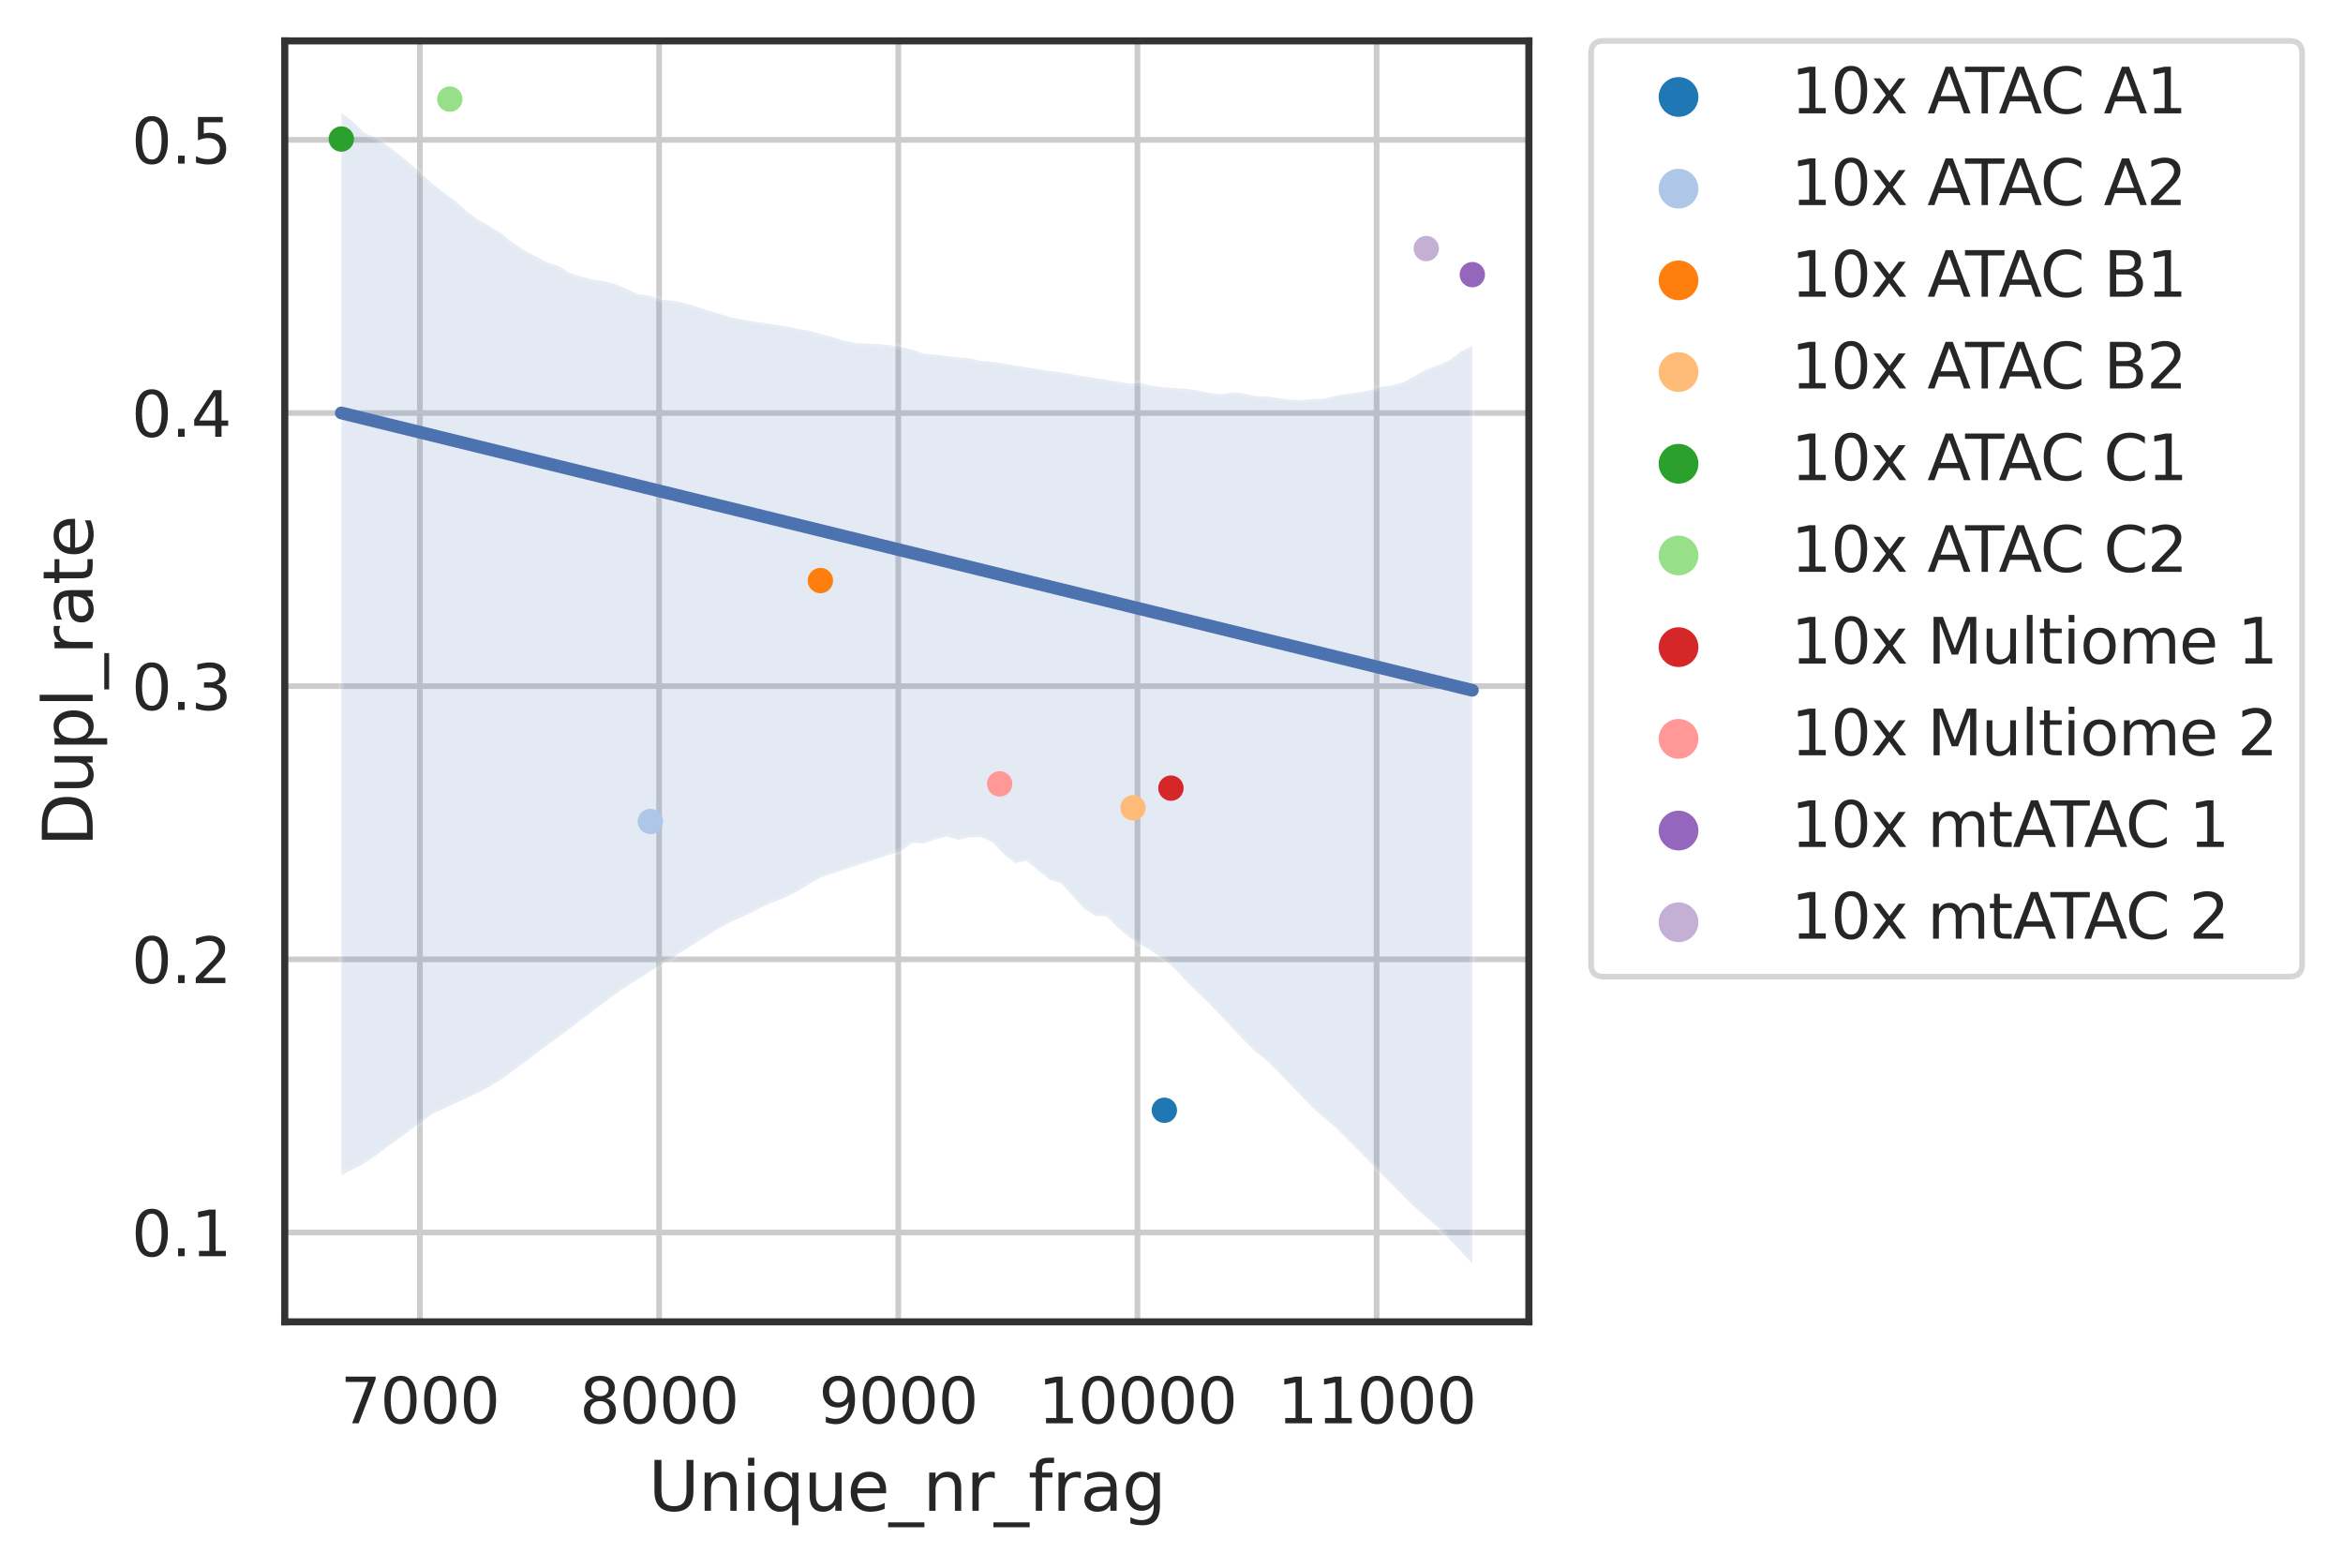 <?xml version="1.0" encoding="utf-8" standalone="no"?>
<!DOCTYPE svg PUBLIC "-//W3C//DTD SVG 1.1//EN"
  "http://www.w3.org/Graphics/SVG/1.1/DTD/svg11.dtd">
<svg height="276.033pt" version="1.1" viewBox="0 0 412.553 276.033" width="412.553pt" xmlns="http://www.w3.org/2000/svg" xmlns:xlink="http://www.w3.org/1999/xlink">
 <defs>
  <style type="text/css">*{stroke-linecap:butt;stroke-linejoin:round;}</style>
 </defs>
 <g id="figure_1">
  <g id="patch_1">
   <path d="M 0 276.033 
L 412.553 276.033 
L 412.553 0 
L 0 0 
z
" style="fill:#ffffff;"/>
  </g>
  <g id="axes_1">
   <g id="patch_2">
    <path d="M 50.141 232.74 
L 269.201 232.74 
L 269.201 7.2 
L 50.141 7.2 
z
" style="fill:#ffffff;"/>
   </g>
   <g id="matplotlib.axis_1">
    <g id="xtick_1">
     <g id="line2d_1">
      <path clip-path="url(#pf7188f7ba3)" d="M 73.933 232.74 
L 73.933 7.2 
" style="fill:none;stroke:#cccccc;stroke-linecap:round;"/>
     </g>
     <g id="text_1">
      <!-- 7000 -->
      <g style="fill:#262626;" transform="translate(59.936 250.598)scale(0.11 -0.11)">
       <defs>
        <path d="M 525 4666 
L 3525 4666 
L 3525 4397 
L 1831 0 
L 1172 0 
L 2766 4134 
L 525 4134 
L 525 4666 
z
" id="DejaVuSans-37" transform="scale(0.016)"/>
        <path d="M 2034 4250 
Q 1547 4250 1301 3770 
Q 1056 3291 1056 2328 
Q 1056 1369 1301 889 
Q 1547 409 2034 409 
Q 2525 409 2770 889 
Q 3016 1369 3016 2328 
Q 3016 3291 2770 3770 
Q 2525 4250 2034 4250 
z
M 2034 4750 
Q 2819 4750 3233 4129 
Q 3647 3509 3647 2328 
Q 3647 1150 3233 529 
Q 2819 -91 2034 -91 
Q 1250 -91 836 529 
Q 422 1150 422 2328 
Q 422 3509 836 4129 
Q 1250 4750 2034 4750 
z
" id="DejaVuSans-30" transform="scale(0.016)"/>
       </defs>
       <use xlink:href="#DejaVuSans-37"/>
       <use x="63.623" xlink:href="#DejaVuSans-30"/>
       <use x="127.246" xlink:href="#DejaVuSans-30"/>
       <use x="190.869" xlink:href="#DejaVuSans-30"/>
      </g>
     </g>
    </g>
    <g id="xtick_2">
     <g id="line2d_2">
      <path clip-path="url(#pf7188f7ba3)" d="M 116.049 232.74 
L 116.049 7.2 
" style="fill:none;stroke:#cccccc;stroke-linecap:round;"/>
     </g>
     <g id="text_2">
      <!-- 8000 -->
      <g style="fill:#262626;" transform="translate(102.052 250.598)scale(0.11 -0.11)">
       <defs>
        <path d="M 2034 2216 
Q 1584 2216 1326 1975 
Q 1069 1734 1069 1313 
Q 1069 891 1326 650 
Q 1584 409 2034 409 
Q 2484 409 2743 651 
Q 3003 894 3003 1313 
Q 3003 1734 2745 1975 
Q 2488 2216 2034 2216 
z
M 1403 2484 
Q 997 2584 770 2862 
Q 544 3141 544 3541 
Q 544 4100 942 4425 
Q 1341 4750 2034 4750 
Q 2731 4750 3128 4425 
Q 3525 4100 3525 3541 
Q 3525 3141 3298 2862 
Q 3072 2584 2669 2484 
Q 3125 2378 3379 2068 
Q 3634 1759 3634 1313 
Q 3634 634 3220 271 
Q 2806 -91 2034 -91 
Q 1263 -91 848 271 
Q 434 634 434 1313 
Q 434 1759 690 2068 
Q 947 2378 1403 2484 
z
M 1172 3481 
Q 1172 3119 1398 2916 
Q 1625 2713 2034 2713 
Q 2441 2713 2670 2916 
Q 2900 3119 2900 3481 
Q 2900 3844 2670 4047 
Q 2441 4250 2034 4250 
Q 1625 4250 1398 4047 
Q 1172 3844 1172 3481 
z
" id="DejaVuSans-38" transform="scale(0.016)"/>
       </defs>
       <use xlink:href="#DejaVuSans-38"/>
       <use x="63.623" xlink:href="#DejaVuSans-30"/>
       <use x="127.246" xlink:href="#DejaVuSans-30"/>
       <use x="190.869" xlink:href="#DejaVuSans-30"/>
      </g>
     </g>
    </g>
    <g id="xtick_3">
     <g id="line2d_3">
      <path clip-path="url(#pf7188f7ba3)" d="M 158.165 232.74 
L 158.165 7.2 
" style="fill:none;stroke:#cccccc;stroke-linecap:round;"/>
     </g>
     <g id="text_3">
      <!-- 9000 -->
      <g style="fill:#262626;" transform="translate(144.168 250.598)scale(0.11 -0.11)">
       <defs>
        <path d="M 703 97 
L 703 672 
Q 941 559 1184 500 
Q 1428 441 1663 441 
Q 2288 441 2617 861 
Q 2947 1281 2994 2138 
Q 2813 1869 2534 1725 
Q 2256 1581 1919 1581 
Q 1219 1581 811 2004 
Q 403 2428 403 3163 
Q 403 3881 828 4315 
Q 1253 4750 1959 4750 
Q 2769 4750 3195 4129 
Q 3622 3509 3622 2328 
Q 3622 1225 3098 567 
Q 2575 -91 1691 -91 
Q 1453 -91 1209 -44 
Q 966 3 703 97 
z
M 1959 2075 
Q 2384 2075 2632 2365 
Q 2881 2656 2881 3163 
Q 2881 3666 2632 3958 
Q 2384 4250 1959 4250 
Q 1534 4250 1286 3958 
Q 1038 3666 1038 3163 
Q 1038 2656 1286 2365 
Q 1534 2075 1959 2075 
z
" id="DejaVuSans-39" transform="scale(0.016)"/>
       </defs>
       <use xlink:href="#DejaVuSans-39"/>
       <use x="63.623" xlink:href="#DejaVuSans-30"/>
       <use x="127.246" xlink:href="#DejaVuSans-30"/>
       <use x="190.869" xlink:href="#DejaVuSans-30"/>
      </g>
     </g>
    </g>
    <g id="xtick_4">
     <g id="line2d_4">
      <path clip-path="url(#pf7188f7ba3)" d="M 200.281 232.74 
L 200.281 7.2 
" style="fill:none;stroke:#cccccc;stroke-linecap:round;"/>
     </g>
     <g id="text_4">
      <!-- 10000 -->
      <g style="fill:#262626;" transform="translate(182.784 250.598)scale(0.11 -0.11)">
       <defs>
        <path d="M 794 531 
L 1825 531 
L 1825 4091 
L 703 3866 
L 703 4441 
L 1819 4666 
L 2450 4666 
L 2450 531 
L 3481 531 
L 3481 0 
L 794 0 
L 794 531 
z
" id="DejaVuSans-31" transform="scale(0.016)"/>
       </defs>
       <use xlink:href="#DejaVuSans-31"/>
       <use x="63.623" xlink:href="#DejaVuSans-30"/>
       <use x="127.246" xlink:href="#DejaVuSans-30"/>
       <use x="190.869" xlink:href="#DejaVuSans-30"/>
       <use x="254.492" xlink:href="#DejaVuSans-30"/>
      </g>
     </g>
    </g>
    <g id="xtick_5">
     <g id="line2d_5">
      <path clip-path="url(#pf7188f7ba3)" d="M 242.397 232.74 
L 242.397 7.2 
" style="fill:none;stroke:#cccccc;stroke-linecap:round;"/>
     </g>
     <g id="text_5">
      <!-- 11000 -->
      <g style="fill:#262626;" transform="translate(224.9 250.598)scale(0.11 -0.11)">
       <use xlink:href="#DejaVuSans-31"/>
       <use x="63.623" xlink:href="#DejaVuSans-31"/>
       <use x="127.246" xlink:href="#DejaVuSans-30"/>
       <use x="190.869" xlink:href="#DejaVuSans-30"/>
       <use x="254.492" xlink:href="#DejaVuSans-30"/>
      </g>
     </g>
    </g>
    <g id="text_6">
     <!-- Unique_nr_frag -->
     <g style="fill:#262626;" transform="translate(114.173 266.004)scale(0.12 -0.12)">
      <defs>
       <path d="M 556 4666 
L 1191 4666 
L 1191 1831 
Q 1191 1081 1462 751 
Q 1734 422 2344 422 
Q 2950 422 3222 751 
Q 3494 1081 3494 1831 
L 3494 4666 
L 4128 4666 
L 4128 1753 
Q 4128 841 3676 375 
Q 3225 -91 2344 -91 
Q 1459 -91 1007 375 
Q 556 841 556 1753 
L 556 4666 
z
" id="DejaVuSans-55" transform="scale(0.016)"/>
       <path d="M 3513 2113 
L 3513 0 
L 2938 0 
L 2938 2094 
Q 2938 2591 2744 2837 
Q 2550 3084 2163 3084 
Q 1697 3084 1428 2787 
Q 1159 2491 1159 1978 
L 1159 0 
L 581 0 
L 581 3500 
L 1159 3500 
L 1159 2956 
Q 1366 3272 1645 3428 
Q 1925 3584 2291 3584 
Q 2894 3584 3203 3211 
Q 3513 2838 3513 2113 
z
" id="DejaVuSans-6e" transform="scale(0.016)"/>
       <path d="M 603 3500 
L 1178 3500 
L 1178 0 
L 603 0 
L 603 3500 
z
M 603 4863 
L 1178 4863 
L 1178 4134 
L 603 4134 
L 603 4863 
z
" id="DejaVuSans-69" transform="scale(0.016)"/>
       <path d="M 947 1747 
Q 947 1113 1208 752 
Q 1469 391 1925 391 
Q 2381 391 2643 752 
Q 2906 1113 2906 1747 
Q 2906 2381 2643 2742 
Q 2381 3103 1925 3103 
Q 1469 3103 1208 2742 
Q 947 2381 947 1747 
z
M 2906 525 
Q 2725 213 2448 61 
Q 2172 -91 1784 -91 
Q 1150 -91 751 415 
Q 353 922 353 1747 
Q 353 2572 751 3078 
Q 1150 3584 1784 3584 
Q 2172 3584 2448 3432 
Q 2725 3281 2906 2969 
L 2906 3500 
L 3481 3500 
L 3481 -1331 
L 2906 -1331 
L 2906 525 
z
" id="DejaVuSans-71" transform="scale(0.016)"/>
       <path d="M 544 1381 
L 544 3500 
L 1119 3500 
L 1119 1403 
Q 1119 906 1312 657 
Q 1506 409 1894 409 
Q 2359 409 2629 706 
Q 2900 1003 2900 1516 
L 2900 3500 
L 3475 3500 
L 3475 0 
L 2900 0 
L 2900 538 
Q 2691 219 2414 64 
Q 2138 -91 1772 -91 
Q 1169 -91 856 284 
Q 544 659 544 1381 
z
M 1991 3584 
L 1991 3584 
z
" id="DejaVuSans-75" transform="scale(0.016)"/>
       <path d="M 3597 1894 
L 3597 1613 
L 953 1613 
Q 991 1019 1311 708 
Q 1631 397 2203 397 
Q 2534 397 2845 478 
Q 3156 559 3463 722 
L 3463 178 
Q 3153 47 2828 -22 
Q 2503 -91 2169 -91 
Q 1331 -91 842 396 
Q 353 884 353 1716 
Q 353 2575 817 3079 
Q 1281 3584 2069 3584 
Q 2775 3584 3186 3129 
Q 3597 2675 3597 1894 
z
M 3022 2063 
Q 3016 2534 2758 2815 
Q 2500 3097 2075 3097 
Q 1594 3097 1305 2825 
Q 1016 2553 972 2059 
L 3022 2063 
z
" id="DejaVuSans-65" transform="scale(0.016)"/>
       <path d="M 3263 -1063 
L 3263 -1509 
L -63 -1509 
L -63 -1063 
L 3263 -1063 
z
" id="DejaVuSans-5f" transform="scale(0.016)"/>
       <path d="M 2631 2963 
Q 2534 3019 2420 3045 
Q 2306 3072 2169 3072 
Q 1681 3072 1420 2755 
Q 1159 2438 1159 1844 
L 1159 0 
L 581 0 
L 581 3500 
L 1159 3500 
L 1159 2956 
Q 1341 3275 1631 3429 
Q 1922 3584 2338 3584 
Q 2397 3584 2469 3576 
Q 2541 3569 2628 3553 
L 2631 2963 
z
" id="DejaVuSans-72" transform="scale(0.016)"/>
       <path d="M 2375 4863 
L 2375 4384 
L 1825 4384 
Q 1516 4384 1395 4259 
Q 1275 4134 1275 3809 
L 1275 3500 
L 2222 3500 
L 2222 3053 
L 1275 3053 
L 1275 0 
L 697 0 
L 697 3053 
L 147 3053 
L 147 3500 
L 697 3500 
L 697 3744 
Q 697 4328 969 4595 
Q 1241 4863 1831 4863 
L 2375 4863 
z
" id="DejaVuSans-66" transform="scale(0.016)"/>
       <path d="M 2194 1759 
Q 1497 1759 1228 1600 
Q 959 1441 959 1056 
Q 959 750 1161 570 
Q 1363 391 1709 391 
Q 2188 391 2477 730 
Q 2766 1069 2766 1631 
L 2766 1759 
L 2194 1759 
z
M 3341 1997 
L 3341 0 
L 2766 0 
L 2766 531 
Q 2569 213 2275 61 
Q 1981 -91 1556 -91 
Q 1019 -91 701 211 
Q 384 513 384 1019 
Q 384 1609 779 1909 
Q 1175 2209 1959 2209 
L 2766 2209 
L 2766 2266 
Q 2766 2663 2505 2880 
Q 2244 3097 1772 3097 
Q 1472 3097 1187 3025 
Q 903 2953 641 2809 
L 641 3341 
Q 956 3463 1253 3523 
Q 1550 3584 1831 3584 
Q 2591 3584 2966 3190 
Q 3341 2797 3341 1997 
z
" id="DejaVuSans-61" transform="scale(0.016)"/>
       <path d="M 2906 1791 
Q 2906 2416 2648 2759 
Q 2391 3103 1925 3103 
Q 1463 3103 1205 2759 
Q 947 2416 947 1791 
Q 947 1169 1205 825 
Q 1463 481 1925 481 
Q 2391 481 2648 825 
Q 2906 1169 2906 1791 
z
M 3481 434 
Q 3481 -459 3084 -895 
Q 2688 -1331 1869 -1331 
Q 1566 -1331 1297 -1286 
Q 1028 -1241 775 -1147 
L 775 -588 
Q 1028 -725 1275 -790 
Q 1522 -856 1778 -856 
Q 2344 -856 2625 -561 
Q 2906 -266 2906 331 
L 2906 616 
Q 2728 306 2450 153 
Q 2172 0 1784 0 
Q 1141 0 747 490 
Q 353 981 353 1791 
Q 353 2603 747 3093 
Q 1141 3584 1784 3584 
Q 2172 3584 2450 3431 
Q 2728 3278 2906 2969 
L 2906 3500 
L 3481 3500 
L 3481 434 
z
" id="DejaVuSans-67" transform="scale(0.016)"/>
      </defs>
      <use xlink:href="#DejaVuSans-55"/>
      <use x="73.193" xlink:href="#DejaVuSans-6e"/>
      <use x="136.572" xlink:href="#DejaVuSans-69"/>
      <use x="164.355" xlink:href="#DejaVuSans-71"/>
      <use x="227.832" xlink:href="#DejaVuSans-75"/>
      <use x="291.211" xlink:href="#DejaVuSans-65"/>
      <use x="352.734" xlink:href="#DejaVuSans-5f"/>
      <use x="402.734" xlink:href="#DejaVuSans-6e"/>
      <use x="466.113" xlink:href="#DejaVuSans-72"/>
      <use x="507.227" xlink:href="#DejaVuSans-5f"/>
      <use x="557.227" xlink:href="#DejaVuSans-66"/>
      <use x="592.432" xlink:href="#DejaVuSans-72"/>
      <use x="633.545" xlink:href="#DejaVuSans-61"/>
      <use x="694.824" xlink:href="#DejaVuSans-67"/>
     </g>
    </g>
   </g>
   <g id="matplotlib.axis_2">
    <g id="ytick_1">
     <g id="line2d_6">
      <path clip-path="url(#pf7188f7ba3)" d="M 50.141 217.007 
L 269.201 217.007 
" style="fill:none;stroke:#cccccc;stroke-linecap:round;"/>
     </g>
     <g id="text_7">
      <!-- 0.1 -->
      <g style="fill:#262626;" transform="translate(23.148 221.186)scale(0.11 -0.11)">
       <defs>
        <path d="M 684 794 
L 1344 794 
L 1344 0 
L 684 0 
L 684 794 
z
" id="DejaVuSans-2e" transform="scale(0.016)"/>
       </defs>
       <use xlink:href="#DejaVuSans-30"/>
       <use x="63.623" xlink:href="#DejaVuSans-2e"/>
       <use x="95.41" xlink:href="#DejaVuSans-31"/>
      </g>
     </g>
    </g>
    <g id="ytick_2">
     <g id="line2d_7">
      <path clip-path="url(#pf7188f7ba3)" d="M 50.141 168.912 
L 269.201 168.912 
" style="fill:none;stroke:#cccccc;stroke-linecap:round;"/>
     </g>
     <g id="text_8">
      <!-- 0.2 -->
      <g style="fill:#262626;" transform="translate(23.148 173.091)scale(0.11 -0.11)">
       <defs>
        <path d="M 1228 531 
L 3431 531 
L 3431 0 
L 469 0 
L 469 531 
Q 828 903 1448 1529 
Q 2069 2156 2228 2338 
Q 2531 2678 2651 2914 
Q 2772 3150 2772 3378 
Q 2772 3750 2511 3984 
Q 2250 4219 1831 4219 
Q 1534 4219 1204 4116 
Q 875 4013 500 3803 
L 500 4441 
Q 881 4594 1212 4672 
Q 1544 4750 1819 4750 
Q 2544 4750 2975 4387 
Q 3406 4025 3406 3419 
Q 3406 3131 3298 2873 
Q 3191 2616 2906 2266 
Q 2828 2175 2409 1742 
Q 1991 1309 1228 531 
z
" id="DejaVuSans-32" transform="scale(0.016)"/>
       </defs>
       <use xlink:href="#DejaVuSans-30"/>
       <use x="63.623" xlink:href="#DejaVuSans-2e"/>
       <use x="95.41" xlink:href="#DejaVuSans-32"/>
      </g>
     </g>
    </g>
    <g id="ytick_3">
     <g id="line2d_8">
      <path clip-path="url(#pf7188f7ba3)" d="M 50.141 120.816 
L 269.201 120.816 
" style="fill:none;stroke:#cccccc;stroke-linecap:round;"/>
     </g>
     <g id="text_9">
      <!-- 0.3 -->
      <g style="fill:#262626;" transform="translate(23.148 124.995)scale(0.11 -0.11)">
       <defs>
        <path d="M 2597 2516 
Q 3050 2419 3304 2112 
Q 3559 1806 3559 1356 
Q 3559 666 3084 287 
Q 2609 -91 1734 -91 
Q 1441 -91 1130 -33 
Q 819 25 488 141 
L 488 750 
Q 750 597 1062 519 
Q 1375 441 1716 441 
Q 2309 441 2620 675 
Q 2931 909 2931 1356 
Q 2931 1769 2642 2001 
Q 2353 2234 1838 2234 
L 1294 2234 
L 1294 2753 
L 1863 2753 
Q 2328 2753 2575 2939 
Q 2822 3125 2822 3475 
Q 2822 3834 2567 4026 
Q 2313 4219 1838 4219 
Q 1578 4219 1281 4162 
Q 984 4106 628 3988 
L 628 4550 
Q 988 4650 1302 4700 
Q 1616 4750 1894 4750 
Q 2613 4750 3031 4423 
Q 3450 4097 3450 3541 
Q 3450 3153 3228 2886 
Q 3006 2619 2597 2516 
z
" id="DejaVuSans-33" transform="scale(0.016)"/>
       </defs>
       <use xlink:href="#DejaVuSans-30"/>
       <use x="63.623" xlink:href="#DejaVuSans-2e"/>
       <use x="95.41" xlink:href="#DejaVuSans-33"/>
      </g>
     </g>
    </g>
    <g id="ytick_4">
     <g id="line2d_9">
      <path clip-path="url(#pf7188f7ba3)" d="M 50.141 72.72 
L 269.201 72.72 
" style="fill:none;stroke:#cccccc;stroke-linecap:round;"/>
     </g>
     <g id="text_10">
      <!-- 0.4 -->
      <g style="fill:#262626;" transform="translate(23.148 76.9)scale(0.11 -0.11)">
       <defs>
        <path d="M 2419 4116 
L 825 1625 
L 2419 1625 
L 2419 4116 
z
M 2253 4666 
L 3047 4666 
L 3047 1625 
L 3713 1625 
L 3713 1100 
L 3047 1100 
L 3047 0 
L 2419 0 
L 2419 1100 
L 313 1100 
L 313 1709 
L 2253 4666 
z
" id="DejaVuSans-34" transform="scale(0.016)"/>
       </defs>
       <use xlink:href="#DejaVuSans-30"/>
       <use x="63.623" xlink:href="#DejaVuSans-2e"/>
       <use x="95.41" xlink:href="#DejaVuSans-34"/>
      </g>
     </g>
    </g>
    <g id="ytick_5">
     <g id="line2d_10">
      <path clip-path="url(#pf7188f7ba3)" d="M 50.141 24.625 
L 269.201 24.625 
" style="fill:none;stroke:#cccccc;stroke-linecap:round;"/>
     </g>
     <g id="text_11">
      <!-- 0.5 -->
      <g style="fill:#262626;" transform="translate(23.148 28.804)scale(0.11 -0.11)">
       <defs>
        <path d="M 691 4666 
L 3169 4666 
L 3169 4134 
L 1269 4134 
L 1269 2991 
Q 1406 3038 1543 3061 
Q 1681 3084 1819 3084 
Q 2600 3084 3056 2656 
Q 3513 2228 3513 1497 
Q 3513 744 3044 326 
Q 2575 -91 1722 -91 
Q 1428 -91 1123 -41 
Q 819 9 494 109 
L 494 744 
Q 775 591 1075 516 
Q 1375 441 1709 441 
Q 2250 441 2565 725 
Q 2881 1009 2881 1497 
Q 2881 1984 2565 2268 
Q 2250 2553 1709 2553 
Q 1456 2553 1204 2497 
Q 953 2441 691 2322 
L 691 4666 
z
" id="DejaVuSans-35" transform="scale(0.016)"/>
       </defs>
       <use xlink:href="#DejaVuSans-30"/>
       <use x="63.623" xlink:href="#DejaVuSans-2e"/>
       <use x="95.41" xlink:href="#DejaVuSans-35"/>
      </g>
     </g>
    </g>
    <g id="text_12">
     <!-- Dupl_rate -->
     <g style="fill:#262626;" transform="translate(16.318 149.056)rotate(-90)scale(0.12 -0.12)">
      <defs>
       <path d="M 1259 4147 
L 1259 519 
L 2022 519 
Q 2988 519 3436 956 
Q 3884 1394 3884 2338 
Q 3884 3275 3436 3711 
Q 2988 4147 2022 4147 
L 1259 4147 
z
M 628 4666 
L 1925 4666 
Q 3281 4666 3915 4102 
Q 4550 3538 4550 2338 
Q 4550 1131 3912 565 
Q 3275 0 1925 0 
L 628 0 
L 628 4666 
z
" id="DejaVuSans-44" transform="scale(0.016)"/>
       <path d="M 1159 525 
L 1159 -1331 
L 581 -1331 
L 581 3500 
L 1159 3500 
L 1159 2969 
Q 1341 3281 1617 3432 
Q 1894 3584 2278 3584 
Q 2916 3584 3314 3078 
Q 3713 2572 3713 1747 
Q 3713 922 3314 415 
Q 2916 -91 2278 -91 
Q 1894 -91 1617 61 
Q 1341 213 1159 525 
z
M 3116 1747 
Q 3116 2381 2855 2742 
Q 2594 3103 2138 3103 
Q 1681 3103 1420 2742 
Q 1159 2381 1159 1747 
Q 1159 1113 1420 752 
Q 1681 391 2138 391 
Q 2594 391 2855 752 
Q 3116 1113 3116 1747 
z
" id="DejaVuSans-70" transform="scale(0.016)"/>
       <path d="M 603 4863 
L 1178 4863 
L 1178 0 
L 603 0 
L 603 4863 
z
" id="DejaVuSans-6c" transform="scale(0.016)"/>
       <path d="M 1172 4494 
L 1172 3500 
L 2356 3500 
L 2356 3053 
L 1172 3053 
L 1172 1153 
Q 1172 725 1289 603 
Q 1406 481 1766 481 
L 2356 481 
L 2356 0 
L 1766 0 
Q 1100 0 847 248 
Q 594 497 594 1153 
L 594 3053 
L 172 3053 
L 172 3500 
L 594 3500 
L 594 4494 
L 1172 4494 
z
" id="DejaVuSans-74" transform="scale(0.016)"/>
      </defs>
      <use xlink:href="#DejaVuSans-44"/>
      <use x="77.002" xlink:href="#DejaVuSans-75"/>
      <use x="140.381" xlink:href="#DejaVuSans-70"/>
      <use x="203.857" xlink:href="#DejaVuSans-6c"/>
      <use x="231.641" xlink:href="#DejaVuSans-5f"/>
      <use x="281.641" xlink:href="#DejaVuSans-72"/>
      <use x="322.754" xlink:href="#DejaVuSans-61"/>
      <use x="384.033" xlink:href="#DejaVuSans-74"/>
      <use x="423.242" xlink:href="#DejaVuSans-65"/>
     </g>
    </g>
   </g>
   <g id="PolyCollection_1">
    <defs>
     <path d="M 60.098 -256.154 
L 60.098 -69.123 
L 62.11 -70.139 
L 64.121 -71.154 
L 66.133 -72.554 
L 68.144 -74.027 
L 70.156 -75.507 
L 72.168 -76.986 
L 74.179 -78.466 
L 76.191 -79.945 
L 78.202 -80.866 
L 80.214 -81.786 
L 82.225 -82.706 
L 84.237 -83.627 
L 86.249 -84.706 
L 88.26 -85.985 
L 90.272 -87.42 
L 92.283 -88.932 
L 94.295 -90.445 
L 96.306 -91.958 
L 98.318 -93.401 
L 100.33 -94.93 
L 102.341 -96.459 
L 104.353 -97.979 
L 106.364 -99.491 
L 108.376 -101.002 
L 110.387 -102.392 
L 112.399 -103.66 
L 114.411 -104.928 
L 116.422 -106.196 
L 118.434 -107.4 
L 120.445 -108.693 
L 122.457 -109.988 
L 124.468 -111.248 
L 126.48 -112.507 
L 128.492 -113.638 
L 130.503 -114.493 
L 132.515 -115.449 
L 134.526 -116.507 
L 136.538 -117.314 
L 138.549 -118.133 
L 140.561 -119.182 
L 142.573 -120.447 
L 144.584 -121.551 
L 146.596 -122.266 
L 148.607 -122.925 
L 150.619 -123.584 
L 152.63 -124.242 
L 154.642 -124.901 
L 156.654 -125.559 
L 158.665 -126.222 
L 160.677 -127.685 
L 162.688 -127.523 
L 164.7 -128.248 
L 166.711 -128.728 
L 168.723 -128.153 
L 170.735 -128.608 
L 172.746 -128.629 
L 174.758 -127.771 
L 176.769 -125.594 
L 178.781 -124.067 
L 180.792 -124.468 
L 182.804 -122.749 
L 184.816 -121.148 
L 186.827 -120.531 
L 188.839 -118.293 
L 190.85 -116.055 
L 192.862 -114.787 
L 194.873 -114.685 
L 196.885 -112.587 
L 198.897 -110.955 
L 200.908 -109.698 
L 202.92 -108.44 
L 204.931 -107.174 
L 206.943 -105.33 
L 208.954 -103.192 
L 210.966 -101.203 
L 212.978 -99.258 
L 214.989 -97.138 
L 217.001 -95.017 
L 219.012 -92.9 
L 221.024 -90.925 
L 223.035 -89.272 
L 225.047 -87.334 
L 227.059 -85.18 
L 229.07 -83.134 
L 231.082 -81.028 
L 233.093 -79.259 
L 235.105 -77.58 
L 237.116 -75.545 
L 239.128 -73.509 
L 241.14 -71.474 
L 243.151 -69.438 
L 245.163 -67.406 
L 247.174 -65.383 
L 249.186 -63.36 
L 251.197 -61.623 
L 253.209 -59.937 
L 255.221 -57.806 
L 257.232 -55.676 
L 259.244 -53.545 
L 259.244 -215.131 
L 259.244 -215.131 
L 257.232 -214.145 
L 255.221 -212.605 
L 253.209 -211.714 
L 251.197 -211.007 
L 249.186 -209.881 
L 247.174 -208.743 
L 245.163 -208.207 
L 243.151 -207.912 
L 241.14 -207.278 
L 239.128 -206.96 
L 237.116 -206.67 
L 235.105 -206.351 
L 233.093 -205.806 
L 231.082 -205.758 
L 229.07 -205.58 
L 227.059 -205.672 
L 225.047 -205.945 
L 223.035 -206.235 
L 221.024 -206.277 
L 219.012 -206.765 
L 217.001 -206.964 
L 214.989 -206.612 
L 212.978 -206.822 
L 210.966 -207.286 
L 208.954 -207.542 
L 206.943 -207.695 
L 204.931 -207.847 
L 202.92 -208.098 
L 200.908 -208.618 
L 198.897 -208.485 
L 196.885 -208.823 
L 194.873 -209.161 
L 192.862 -209.48 
L 190.85 -209.799 
L 188.839 -210.134 
L 186.827 -210.469 
L 184.816 -210.708 
L 182.804 -211.061 
L 180.792 -211.358 
L 178.781 -211.683 
L 176.769 -212.009 
L 174.758 -212.331 
L 172.746 -212.497 
L 170.735 -212.938 
L 168.723 -213.114 
L 166.711 -213.338 
L 164.7 -213.597 
L 162.688 -213.742 
L 160.677 -214.492 
L 158.665 -214.931 
L 156.654 -215.259 
L 154.642 -215.462 
L 152.63 -215.557 
L 150.619 -215.652 
L 148.607 -216.047 
L 146.596 -216.689 
L 144.584 -217.21 
L 142.573 -217.774 
L 140.561 -218.117 
L 138.549 -218.55 
L 136.538 -218.864 
L 134.526 -219.165 
L 132.515 -219.466 
L 130.503 -219.802 
L 128.492 -220.207 
L 126.48 -220.837 
L 124.468 -221.467 
L 122.457 -222.09 
L 120.445 -222.71 
L 118.434 -223.105 
L 116.422 -223.275 
L 114.411 -223.976 
L 112.399 -224.232 
L 110.387 -225.121 
L 108.376 -226.005 
L 106.364 -226.555 
L 104.353 -226.82 
L 102.341 -227.328 
L 100.33 -227.972 
L 98.318 -229.222 
L 96.306 -229.841 
L 94.295 -230.917 
L 92.283 -231.964 
L 90.272 -233.306 
L 88.26 -234.955 
L 86.249 -236.188 
L 84.237 -237.352 
L 82.225 -238.781 
L 80.214 -240.636 
L 78.202 -242.105 
L 76.191 -243.63 
L 74.179 -245.458 
L 72.168 -247.317 
L 70.156 -248.908 
L 68.144 -250.476 
L 66.133 -251.788 
L 64.121 -252.693 
L 62.11 -254.703 
L 60.098 -256.154 
z
" id="m84f0d92c0e" style="stroke:#ffffff;stroke-opacity:0.15;"/>
    </defs>
    <g clip-path="url(#pf7188f7ba3)">
     <use style="fill:#4c72b0;fill-opacity:0.15;stroke:#ffffff;stroke-opacity:0.15;" x="0" xlink:href="#m84f0d92c0e" y="276.033"/>
    </g>
   </g>
   <g id="PathCollection_1">
    <defs>
     <path d="M 0 2.236 
C 0.593 2.236 1.162 2 1.581 1.581 
C 2 1.162 2.236 0.593 2.236 -0 
C 2.236 -0.593 2 -1.162 1.581 -1.581 
C 1.162 -2 0.593 -2.236 0 -2.236 
C -0.593 -2.236 -1.162 -2 -1.581 -1.581 
C -2 -1.162 -2.236 -0.593 -2.236 0 
C -2.236 0.593 -2 1.162 -1.581 1.581 
C -1.162 2 -0.593 2.236 0 2.236 
z
" id="C0_0_0cab0297c0"/>
    </defs>
    <g clip-path="url(#pf7188f7ba3)">
     <use style="fill:#1f77b4;" x="205.019" xlink:href="#C0_0_0cab0297c0" y="195.483"/>
    </g>
    <g clip-path="url(#pf7188f7ba3)">
     <use style="fill:#aec7e8;" x="114.512" xlink:href="#C0_0_0cab0297c0" y="144.648"/>
    </g>
    <g clip-path="url(#pf7188f7ba3)">
     <use style="fill:#ff7f0e;" x="144.457" xlink:href="#C0_0_0cab0297c0" y="102.221"/>
    </g>
    <g clip-path="url(#pf7188f7ba3)">
     <use style="fill:#ffbb78;" x="199.502" xlink:href="#C0_0_0cab0297c0" y="142.232"/>
    </g>
    <g clip-path="url(#pf7188f7ba3)">
     <use style="fill:#2ca02c;" x="60.098" xlink:href="#C0_0_0cab0297c0" y="24.477"/>
    </g>
    <g clip-path="url(#pf7188f7ba3)">
     <use style="fill:#98df8a;" x="79.198" xlink:href="#C0_0_0cab0297c0" y="17.452"/>
    </g>
    <g clip-path="url(#pf7188f7ba3)">
     <use style="fill:#d62728;" x="206.178" xlink:href="#C0_0_0cab0297c0" y="138.768"/>
    </g>
    <g clip-path="url(#pf7188f7ba3)">
     <use style="fill:#ff9896;" x="176.022" xlink:href="#C0_0_0cab0297c0" y="138.02"/>
    </g>
    <g clip-path="url(#pf7188f7ba3)">
     <use style="fill:#9467bd;" x="259.244" xlink:href="#C0_0_0cab0297c0" y="48.358"/>
    </g>
    <g clip-path="url(#pf7188f7ba3)">
     <use style="fill:#c5b0d5;" x="251.136" xlink:href="#C0_0_0cab0297c0" y="43.763"/>
    </g>
   </g>
   <g id="PathCollection_2"/>
   <g id="PathCollection_3"/>
   <g id="PathCollection_4"/>
   <g id="PathCollection_5"/>
   <g id="PathCollection_6"/>
   <g id="PathCollection_7"/>
   <g id="PathCollection_8"/>
   <g id="PathCollection_9"/>
   <g id="PathCollection_10"/>
   <g id="PathCollection_11"/>
   <g id="line2d_11">
    <path clip-path="url(#pf7188f7ba3)" d="M 60.098 72.707 
L 62.11 73.201 
L 64.121 73.694 
L 66.133 74.187 
L 68.144 74.68 
L 70.156 75.174 
L 72.168 75.667 
L 74.179 76.16 
L 76.191 76.653 
L 78.202 77.147 
L 80.214 77.64 
L 82.225 78.133 
L 84.237 78.626 
L 86.249 79.12 
L 88.26 79.613 
L 90.272 80.106 
L 92.283 80.599 
L 94.295 81.093 
L 96.306 81.586 
L 98.318 82.079 
L 100.33 82.572 
L 102.341 83.066 
L 104.353 83.559 
L 106.364 84.052 
L 108.376 84.545 
L 110.387 85.039 
L 112.399 85.532 
L 114.411 86.025 
L 116.422 86.518 
L 118.434 87.012 
L 120.445 87.505 
L 122.457 87.998 
L 124.468 88.491 
L 126.48 88.985 
L 128.492 89.478 
L 130.503 89.971 
L 132.515 90.464 
L 134.526 90.958 
L 136.538 91.451 
L 138.549 91.944 
L 140.561 92.437 
L 142.573 92.931 
L 144.584 93.424 
L 146.596 93.917 
L 148.607 94.41 
L 150.619 94.904 
L 152.63 95.397 
L 154.642 95.89 
L 156.654 96.383 
L 158.665 96.877 
L 160.677 97.37 
L 162.688 97.863 
L 164.7 98.356 
L 166.711 98.85 
L 168.723 99.343 
L 170.735 99.836 
L 172.746 100.329 
L 174.758 100.823 
L 176.769 101.316 
L 178.781 101.809 
L 180.792 102.302 
L 182.804 102.796 
L 184.816 103.289 
L 186.827 103.782 
L 188.839 104.275 
L 190.85 104.769 
L 192.862 105.262 
L 194.873 105.755 
L 196.885 106.248 
L 198.897 106.742 
L 200.908 107.235 
L 202.92 107.728 
L 204.931 108.221 
L 206.943 108.715 
L 208.954 109.208 
L 210.966 109.701 
L 212.978 110.194 
L 214.989 110.688 
L 217.001 111.181 
L 219.012 111.674 
L 221.024 112.167 
L 223.035 112.661 
L 225.047 113.154 
L 227.059 113.647 
L 229.07 114.14 
L 231.082 114.634 
L 233.093 115.127 
L 235.105 115.62 
L 237.116 116.113 
L 239.128 116.607 
L 241.14 117.1 
L 243.151 117.593 
L 245.163 118.086 
L 247.174 118.58 
L 249.186 119.073 
L 251.197 119.566 
L 253.209 120.059 
L 255.221 120.553 
L 257.232 121.046 
L 259.244 121.539 
" style="fill:none;stroke:#4c72b0;stroke-linecap:round;stroke-width:2.25;"/>
   </g>
   <g id="patch_3">
    <path d="M 50.141 232.74 
L 50.141 7.2 
" style="fill:none;stroke:#333333;stroke-linecap:square;stroke-linejoin:miter;stroke-width:1.25;"/>
   </g>
   <g id="patch_4">
    <path d="M 269.201 232.74 
L 269.201 7.2 
" style="fill:none;stroke:#333333;stroke-linecap:square;stroke-linejoin:miter;stroke-width:1.25;"/>
   </g>
   <g id="patch_5">
    <path d="M 50.141 232.74 
L 269.201 232.74 
" style="fill:none;stroke:#333333;stroke-linecap:square;stroke-linejoin:miter;stroke-width:1.25;"/>
   </g>
   <g id="patch_6">
    <path d="M 50.141 7.2 
L 269.201 7.2 
" style="fill:none;stroke:#333333;stroke-linecap:square;stroke-linejoin:miter;stroke-width:1.25;"/>
   </g>
   <g id="legend_1">
    <g id="patch_7">
     <path d="M 282.354 171.959 
L 403.153 171.959 
Q 405.353 171.959 405.353 169.759 
L 405.353 9.4 
Q 405.353 7.2 403.153 7.2 
L 282.354 7.2 
Q 280.154 7.2 280.154 9.4 
L 280.154 169.759 
Q 280.154 171.959 282.354 171.959 
z
" style="fill:#ffffff;opacity:0.8;stroke:#cccccc;stroke-linejoin:miter;"/>
    </g>
    <g id="PathCollection_12">
     <defs>
      <path d="M 0 3 
C 0.796 3 1.559 2.684 2.121 2.121 
C 2.684 1.559 3 0.796 3 0 
C 3 -0.796 2.684 -1.559 2.121 -2.121 
C 1.559 -2.684 0.796 -3 0 -3 
C -0.796 -3 -1.559 -2.684 -2.121 -2.121 
C -2.684 -1.559 -3 -0.796 -3 0 
C -3 0.796 -2.684 1.559 -2.121 2.121 
C -1.559 2.684 -0.796 3 0 3 
z
" id="m8889a8a48e" style="stroke:#1f77b4;"/>
     </defs>
     <g>
      <use style="fill:#1f77b4;stroke:#1f77b4;" x="295.554" xlink:href="#m8889a8a48e" y="17.071"/>
     </g>
    </g>
    <g id="text_13">
     <!-- 10x ATAC A1 -->
     <g style="fill:#262626;" transform="translate(315.354 19.958)scale(0.11 -0.11)">
      <defs>
       <path d="M 3513 3500 
L 2247 1797 
L 3578 0 
L 2900 0 
L 1881 1375 
L 863 0 
L 184 0 
L 1544 1831 
L 300 3500 
L 978 3500 
L 1906 2253 
L 2834 3500 
L 3513 3500 
z
" id="DejaVuSans-78" transform="scale(0.016)"/>
       <path id="DejaVuSans-20" transform="scale(0.016)"/>
       <path d="M 2188 4044 
L 1331 1722 
L 3047 1722 
L 2188 4044 
z
M 1831 4666 
L 2547 4666 
L 4325 0 
L 3669 0 
L 3244 1197 
L 1141 1197 
L 716 0 
L 50 0 
L 1831 4666 
z
" id="DejaVuSans-41" transform="scale(0.016)"/>
       <path d="M -19 4666 
L 3928 4666 
L 3928 4134 
L 2272 4134 
L 2272 0 
L 1638 0 
L 1638 4134 
L -19 4134 
L -19 4666 
z
" id="DejaVuSans-54" transform="scale(0.016)"/>
       <path d="M 4122 4306 
L 4122 3641 
Q 3803 3938 3442 4084 
Q 3081 4231 2675 4231 
Q 1875 4231 1450 3742 
Q 1025 3253 1025 2328 
Q 1025 1406 1450 917 
Q 1875 428 2675 428 
Q 3081 428 3442 575 
Q 3803 722 4122 1019 
L 4122 359 
Q 3791 134 3420 21 
Q 3050 -91 2638 -91 
Q 1578 -91 968 557 
Q 359 1206 359 2328 
Q 359 3453 968 4101 
Q 1578 4750 2638 4750 
Q 3056 4750 3426 4639 
Q 3797 4528 4122 4306 
z
" id="DejaVuSans-43" transform="scale(0.016)"/>
      </defs>
      <use xlink:href="#DejaVuSans-31"/>
      <use x="63.623" xlink:href="#DejaVuSans-30"/>
      <use x="127.246" xlink:href="#DejaVuSans-78"/>
      <use x="186.426" xlink:href="#DejaVuSans-20"/>
      <use x="218.213" xlink:href="#DejaVuSans-41"/>
      <use x="278.871" xlink:href="#DejaVuSans-54"/>
      <use x="332.205" xlink:href="#DejaVuSans-41"/>
      <use x="398.863" xlink:href="#DejaVuSans-43"/>
      <use x="468.688" xlink:href="#DejaVuSans-20"/>
      <use x="500.475" xlink:href="#DejaVuSans-41"/>
      <use x="568.883" xlink:href="#DejaVuSans-31"/>
     </g>
    </g>
    <g id="PathCollection_13">
     <defs>
      <path d="M 0 3 
C 0.796 3 1.559 2.684 2.121 2.121 
C 2.684 1.559 3 0.796 3 0 
C 3 -0.796 2.684 -1.559 2.121 -2.121 
C 1.559 -2.684 0.796 -3 0 -3 
C -0.796 -3 -1.559 -2.684 -2.121 -2.121 
C -2.684 -1.559 -3 -0.796 -3 0 
C -3 0.796 -2.684 1.559 -2.121 2.121 
C -1.559 2.684 -0.796 3 0 3 
z
" id="m59b1f15780" style="stroke:#aec7e8;"/>
     </defs>
     <g>
      <use style="fill:#aec7e8;stroke:#aec7e8;" x="295.554" xlink:href="#m59b1f15780" y="33.217"/>
     </g>
    </g>
    <g id="text_14">
     <!-- 10x ATAC A2 -->
     <g style="fill:#262626;" transform="translate(315.354 36.104)scale(0.11 -0.11)">
      <use xlink:href="#DejaVuSans-31"/>
      <use x="63.623" xlink:href="#DejaVuSans-30"/>
      <use x="127.246" xlink:href="#DejaVuSans-78"/>
      <use x="186.426" xlink:href="#DejaVuSans-20"/>
      <use x="218.213" xlink:href="#DejaVuSans-41"/>
      <use x="278.871" xlink:href="#DejaVuSans-54"/>
      <use x="332.205" xlink:href="#DejaVuSans-41"/>
      <use x="398.863" xlink:href="#DejaVuSans-43"/>
      <use x="468.688" xlink:href="#DejaVuSans-20"/>
      <use x="500.475" xlink:href="#DejaVuSans-41"/>
      <use x="568.883" xlink:href="#DejaVuSans-32"/>
     </g>
    </g>
    <g id="PathCollection_14">
     <defs>
      <path d="M 0 3 
C 0.796 3 1.559 2.684 2.121 2.121 
C 2.684 1.559 3 0.796 3 0 
C 3 -0.796 2.684 -1.559 2.121 -2.121 
C 1.559 -2.684 0.796 -3 0 -3 
C -0.796 -3 -1.559 -2.684 -2.121 -2.121 
C -2.684 -1.559 -3 -0.796 -3 0 
C -3 0.796 -2.684 1.559 -2.121 2.121 
C -1.559 2.684 -0.796 3 0 3 
z
" id="m2f1c0176f9" style="stroke:#ff7f0e;"/>
     </defs>
     <g>
      <use style="fill:#ff7f0e;stroke:#ff7f0e;" x="295.554" xlink:href="#m2f1c0176f9" y="49.363"/>
     </g>
    </g>
    <g id="text_15">
     <!-- 10x ATAC B1 -->
     <g style="fill:#262626;" transform="translate(315.354 52.25)scale(0.11 -0.11)">
      <defs>
       <path d="M 1259 2228 
L 1259 519 
L 2272 519 
Q 2781 519 3026 730 
Q 3272 941 3272 1375 
Q 3272 1813 3026 2020 
Q 2781 2228 2272 2228 
L 1259 2228 
z
M 1259 4147 
L 1259 2741 
L 2194 2741 
Q 2656 2741 2882 2914 
Q 3109 3088 3109 3444 
Q 3109 3797 2882 3972 
Q 2656 4147 2194 4147 
L 1259 4147 
z
M 628 4666 
L 2241 4666 
Q 2963 4666 3353 4366 
Q 3744 4066 3744 3513 
Q 3744 3084 3544 2831 
Q 3344 2578 2956 2516 
Q 3422 2416 3680 2098 
Q 3938 1781 3938 1306 
Q 3938 681 3513 340 
Q 3088 0 2303 0 
L 628 0 
L 628 4666 
z
" id="DejaVuSans-42" transform="scale(0.016)"/>
      </defs>
      <use xlink:href="#DejaVuSans-31"/>
      <use x="63.623" xlink:href="#DejaVuSans-30"/>
      <use x="127.246" xlink:href="#DejaVuSans-78"/>
      <use x="186.426" xlink:href="#DejaVuSans-20"/>
      <use x="218.213" xlink:href="#DejaVuSans-41"/>
      <use x="278.871" xlink:href="#DejaVuSans-54"/>
      <use x="332.205" xlink:href="#DejaVuSans-41"/>
      <use x="398.863" xlink:href="#DejaVuSans-43"/>
      <use x="468.688" xlink:href="#DejaVuSans-20"/>
      <use x="500.475" xlink:href="#DejaVuSans-42"/>
      <use x="569.078" xlink:href="#DejaVuSans-31"/>
     </g>
    </g>
    <g id="PathCollection_15">
     <defs>
      <path d="M 0 3 
C 0.796 3 1.559 2.684 2.121 2.121 
C 2.684 1.559 3 0.796 3 0 
C 3 -0.796 2.684 -1.559 2.121 -2.121 
C 1.559 -2.684 0.796 -3 0 -3 
C -0.796 -3 -1.559 -2.684 -2.121 -2.121 
C -2.684 -1.559 -3 -0.796 -3 0 
C -3 0.796 -2.684 1.559 -2.121 2.121 
C -1.559 2.684 -0.796 3 0 3 
z
" id="mc2eefae57c" style="stroke:#ffbb78;"/>
     </defs>
     <g>
      <use style="fill:#ffbb78;stroke:#ffbb78;" x="295.554" xlink:href="#mc2eefae57c" y="65.509"/>
     </g>
    </g>
    <g id="text_16">
     <!-- 10x ATAC B2 -->
     <g style="fill:#262626;" transform="translate(315.354 68.396)scale(0.11 -0.11)">
      <use xlink:href="#DejaVuSans-31"/>
      <use x="63.623" xlink:href="#DejaVuSans-30"/>
      <use x="127.246" xlink:href="#DejaVuSans-78"/>
      <use x="186.426" xlink:href="#DejaVuSans-20"/>
      <use x="218.213" xlink:href="#DejaVuSans-41"/>
      <use x="278.871" xlink:href="#DejaVuSans-54"/>
      <use x="332.205" xlink:href="#DejaVuSans-41"/>
      <use x="398.863" xlink:href="#DejaVuSans-43"/>
      <use x="468.688" xlink:href="#DejaVuSans-20"/>
      <use x="500.475" xlink:href="#DejaVuSans-42"/>
      <use x="569.078" xlink:href="#DejaVuSans-32"/>
     </g>
    </g>
    <g id="PathCollection_16">
     <defs>
      <path d="M 0 3 
C 0.796 3 1.559 2.684 2.121 2.121 
C 2.684 1.559 3 0.796 3 0 
C 3 -0.796 2.684 -1.559 2.121 -2.121 
C 1.559 -2.684 0.796 -3 0 -3 
C -0.796 -3 -1.559 -2.684 -2.121 -2.121 
C -2.684 -1.559 -3 -0.796 -3 0 
C -3 0.796 -2.684 1.559 -2.121 2.121 
C -1.559 2.684 -0.796 3 0 3 
z
" id="ma11ee8c83c" style="stroke:#2ca02c;"/>
     </defs>
     <g>
      <use style="fill:#2ca02c;stroke:#2ca02c;" x="295.554" xlink:href="#ma11ee8c83c" y="81.655"/>
     </g>
    </g>
    <g id="text_17">
     <!-- 10x ATAC C1 -->
     <g style="fill:#262626;" transform="translate(315.354 84.542)scale(0.11 -0.11)">
      <use xlink:href="#DejaVuSans-31"/>
      <use x="63.623" xlink:href="#DejaVuSans-30"/>
      <use x="127.246" xlink:href="#DejaVuSans-78"/>
      <use x="186.426" xlink:href="#DejaVuSans-20"/>
      <use x="218.213" xlink:href="#DejaVuSans-41"/>
      <use x="278.871" xlink:href="#DejaVuSans-54"/>
      <use x="332.205" xlink:href="#DejaVuSans-41"/>
      <use x="398.863" xlink:href="#DejaVuSans-43"/>
      <use x="468.688" xlink:href="#DejaVuSans-20"/>
      <use x="500.475" xlink:href="#DejaVuSans-43"/>
      <use x="570.299" xlink:href="#DejaVuSans-31"/>
     </g>
    </g>
    <g id="PathCollection_17">
     <defs>
      <path d="M 0 3 
C 0.796 3 1.559 2.684 2.121 2.121 
C 2.684 1.559 3 0.796 3 0 
C 3 -0.796 2.684 -1.559 2.121 -2.121 
C 1.559 -2.684 0.796 -3 0 -3 
C -0.796 -3 -1.559 -2.684 -2.121 -2.121 
C -2.684 -1.559 -3 -0.796 -3 0 
C -3 0.796 -2.684 1.559 -2.121 2.121 
C -1.559 2.684 -0.796 3 0 3 
z
" id="m3a87d61ba7" style="stroke:#98df8a;"/>
     </defs>
     <g>
      <use style="fill:#98df8a;stroke:#98df8a;" x="295.554" xlink:href="#m3a87d61ba7" y="97.8"/>
     </g>
    </g>
    <g id="text_18">
     <!-- 10x ATAC C2 -->
     <g style="fill:#262626;" transform="translate(315.354 100.688)scale(0.11 -0.11)">
      <use xlink:href="#DejaVuSans-31"/>
      <use x="63.623" xlink:href="#DejaVuSans-30"/>
      <use x="127.246" xlink:href="#DejaVuSans-78"/>
      <use x="186.426" xlink:href="#DejaVuSans-20"/>
      <use x="218.213" xlink:href="#DejaVuSans-41"/>
      <use x="278.871" xlink:href="#DejaVuSans-54"/>
      <use x="332.205" xlink:href="#DejaVuSans-41"/>
      <use x="398.863" xlink:href="#DejaVuSans-43"/>
      <use x="468.688" xlink:href="#DejaVuSans-20"/>
      <use x="500.475" xlink:href="#DejaVuSans-43"/>
      <use x="570.299" xlink:href="#DejaVuSans-32"/>
     </g>
    </g>
    <g id="PathCollection_18">
     <defs>
      <path d="M 0 3 
C 0.796 3 1.559 2.684 2.121 2.121 
C 2.684 1.559 3 0.796 3 0 
C 3 -0.796 2.684 -1.559 2.121 -2.121 
C 1.559 -2.684 0.796 -3 0 -3 
C -0.796 -3 -1.559 -2.684 -2.121 -2.121 
C -2.684 -1.559 -3 -0.796 -3 0 
C -3 0.796 -2.684 1.559 -2.121 2.121 
C -1.559 2.684 -0.796 3 0 3 
z
" id="m0aefd76919" style="stroke:#d62728;"/>
     </defs>
     <g>
      <use style="fill:#d62728;stroke:#d62728;" x="295.554" xlink:href="#m0aefd76919" y="113.946"/>
     </g>
    </g>
    <g id="text_19">
     <!-- 10x Multiome 1 -->
     <g style="fill:#262626;" transform="translate(315.354 116.834)scale(0.11 -0.11)">
      <defs>
       <path d="M 628 4666 
L 1569 4666 
L 2759 1491 
L 3956 4666 
L 4897 4666 
L 4897 0 
L 4281 0 
L 4281 4097 
L 3078 897 
L 2444 897 
L 1241 4097 
L 1241 0 
L 628 0 
L 628 4666 
z
" id="DejaVuSans-4d" transform="scale(0.016)"/>
       <path d="M 1959 3097 
Q 1497 3097 1228 2736 
Q 959 2375 959 1747 
Q 959 1119 1226 758 
Q 1494 397 1959 397 
Q 2419 397 2687 759 
Q 2956 1122 2956 1747 
Q 2956 2369 2687 2733 
Q 2419 3097 1959 3097 
z
M 1959 3584 
Q 2709 3584 3137 3096 
Q 3566 2609 3566 1747 
Q 3566 888 3137 398 
Q 2709 -91 1959 -91 
Q 1206 -91 779 398 
Q 353 888 353 1747 
Q 353 2609 779 3096 
Q 1206 3584 1959 3584 
z
" id="DejaVuSans-6f" transform="scale(0.016)"/>
       <path d="M 3328 2828 
Q 3544 3216 3844 3400 
Q 4144 3584 4550 3584 
Q 5097 3584 5394 3201 
Q 5691 2819 5691 2113 
L 5691 0 
L 5113 0 
L 5113 2094 
Q 5113 2597 4934 2840 
Q 4756 3084 4391 3084 
Q 3944 3084 3684 2787 
Q 3425 2491 3425 1978 
L 3425 0 
L 2847 0 
L 2847 2094 
Q 2847 2600 2669 2842 
Q 2491 3084 2119 3084 
Q 1678 3084 1418 2786 
Q 1159 2488 1159 1978 
L 1159 0 
L 581 0 
L 581 3500 
L 1159 3500 
L 1159 2956 
Q 1356 3278 1631 3431 
Q 1906 3584 2284 3584 
Q 2666 3584 2933 3390 
Q 3200 3197 3328 2828 
z
" id="DejaVuSans-6d" transform="scale(0.016)"/>
      </defs>
      <use xlink:href="#DejaVuSans-31"/>
      <use x="63.623" xlink:href="#DejaVuSans-30"/>
      <use x="127.246" xlink:href="#DejaVuSans-78"/>
      <use x="186.426" xlink:href="#DejaVuSans-20"/>
      <use x="218.213" xlink:href="#DejaVuSans-4d"/>
      <use x="304.492" xlink:href="#DejaVuSans-75"/>
      <use x="367.871" xlink:href="#DejaVuSans-6c"/>
      <use x="395.654" xlink:href="#DejaVuSans-74"/>
      <use x="434.863" xlink:href="#DejaVuSans-69"/>
      <use x="462.646" xlink:href="#DejaVuSans-6f"/>
      <use x="523.828" xlink:href="#DejaVuSans-6d"/>
      <use x="621.24" xlink:href="#DejaVuSans-65"/>
      <use x="682.764" xlink:href="#DejaVuSans-20"/>
      <use x="714.551" xlink:href="#DejaVuSans-31"/>
     </g>
    </g>
    <g id="PathCollection_19">
     <defs>
      <path d="M 0 3 
C 0.796 3 1.559 2.684 2.121 2.121 
C 2.684 1.559 3 0.796 3 0 
C 3 -0.796 2.684 -1.559 2.121 -2.121 
C 1.559 -2.684 0.796 -3 0 -3 
C -0.796 -3 -1.559 -2.684 -2.121 -2.121 
C -2.684 -1.559 -3 -0.796 -3 0 
C -3 0.796 -2.684 1.559 -2.121 2.121 
C -1.559 2.684 -0.796 3 0 3 
z
" id="m581beeeef5" style="stroke:#ff9896;"/>
     </defs>
     <g>
      <use style="fill:#ff9896;stroke:#ff9896;" x="295.554" xlink:href="#m581beeeef5" y="130.092"/>
     </g>
    </g>
    <g id="text_20">
     <!-- 10x Multiome 2 -->
     <g style="fill:#262626;" transform="translate(315.354 132.98)scale(0.11 -0.11)">
      <use xlink:href="#DejaVuSans-31"/>
      <use x="63.623" xlink:href="#DejaVuSans-30"/>
      <use x="127.246" xlink:href="#DejaVuSans-78"/>
      <use x="186.426" xlink:href="#DejaVuSans-20"/>
      <use x="218.213" xlink:href="#DejaVuSans-4d"/>
      <use x="304.492" xlink:href="#DejaVuSans-75"/>
      <use x="367.871" xlink:href="#DejaVuSans-6c"/>
      <use x="395.654" xlink:href="#DejaVuSans-74"/>
      <use x="434.863" xlink:href="#DejaVuSans-69"/>
      <use x="462.646" xlink:href="#DejaVuSans-6f"/>
      <use x="523.828" xlink:href="#DejaVuSans-6d"/>
      <use x="621.24" xlink:href="#DejaVuSans-65"/>
      <use x="682.764" xlink:href="#DejaVuSans-20"/>
      <use x="714.551" xlink:href="#DejaVuSans-32"/>
     </g>
    </g>
    <g id="PathCollection_20">
     <defs>
      <path d="M 0 3 
C 0.796 3 1.559 2.684 2.121 2.121 
C 2.684 1.559 3 0.796 3 0 
C 3 -0.796 2.684 -1.559 2.121 -2.121 
C 1.559 -2.684 0.796 -3 0 -3 
C -0.796 -3 -1.559 -2.684 -2.121 -2.121 
C -2.684 -1.559 -3 -0.796 -3 0 
C -3 0.796 -2.684 1.559 -2.121 2.121 
C -1.559 2.684 -0.796 3 0 3 
z
" id="m0fc2b81ba9" style="stroke:#9467bd;"/>
     </defs>
     <g>
      <use style="fill:#9467bd;stroke:#9467bd;" x="295.554" xlink:href="#m0fc2b81ba9" y="146.238"/>
     </g>
    </g>
    <g id="text_21">
     <!-- 10x mtATAC 1 -->
     <g style="fill:#262626;" transform="translate(315.354 149.126)scale(0.11 -0.11)">
      <use xlink:href="#DejaVuSans-31"/>
      <use x="63.623" xlink:href="#DejaVuSans-30"/>
      <use x="127.246" xlink:href="#DejaVuSans-78"/>
      <use x="186.426" xlink:href="#DejaVuSans-20"/>
      <use x="218.213" xlink:href="#DejaVuSans-6d"/>
      <use x="315.625" xlink:href="#DejaVuSans-74"/>
      <use x="354.834" xlink:href="#DejaVuSans-41"/>
      <use x="415.492" xlink:href="#DejaVuSans-54"/>
      <use x="468.826" xlink:href="#DejaVuSans-41"/>
      <use x="535.484" xlink:href="#DejaVuSans-43"/>
      <use x="605.309" xlink:href="#DejaVuSans-20"/>
      <use x="637.096" xlink:href="#DejaVuSans-31"/>
     </g>
    </g>
    <g id="PathCollection_21">
     <defs>
      <path d="M 0 3 
C 0.796 3 1.559 2.684 2.121 2.121 
C 2.684 1.559 3 0.796 3 0 
C 3 -0.796 2.684 -1.559 2.121 -2.121 
C 1.559 -2.684 0.796 -3 0 -3 
C -0.796 -3 -1.559 -2.684 -2.121 -2.121 
C -2.684 -1.559 -3 -0.796 -3 0 
C -3 0.796 -2.684 1.559 -2.121 2.121 
C -1.559 2.684 -0.796 3 0 3 
z
" id="m3a1a883a7e" style="stroke:#c5b0d5;"/>
     </defs>
     <g>
      <use style="fill:#c5b0d5;stroke:#c5b0d5;" x="295.554" xlink:href="#m3a1a883a7e" y="162.384"/>
     </g>
    </g>
    <g id="text_22">
     <!-- 10x mtATAC 2 -->
     <g style="fill:#262626;" transform="translate(315.354 165.272)scale(0.11 -0.11)">
      <use xlink:href="#DejaVuSans-31"/>
      <use x="63.623" xlink:href="#DejaVuSans-30"/>
      <use x="127.246" xlink:href="#DejaVuSans-78"/>
      <use x="186.426" xlink:href="#DejaVuSans-20"/>
      <use x="218.213" xlink:href="#DejaVuSans-6d"/>
      <use x="315.625" xlink:href="#DejaVuSans-74"/>
      <use x="354.834" xlink:href="#DejaVuSans-41"/>
      <use x="415.492" xlink:href="#DejaVuSans-54"/>
      <use x="468.826" xlink:href="#DejaVuSans-41"/>
      <use x="535.484" xlink:href="#DejaVuSans-43"/>
      <use x="605.309" xlink:href="#DejaVuSans-20"/>
      <use x="637.096" xlink:href="#DejaVuSans-32"/>
     </g>
    </g>
   </g>
  </g>
 </g>
 <defs>
  <clipPath id="pf7188f7ba3">
   <rect height="225.54" width="219.06" x="50.141" y="7.2"/>
  </clipPath>
 </defs>
</svg>
